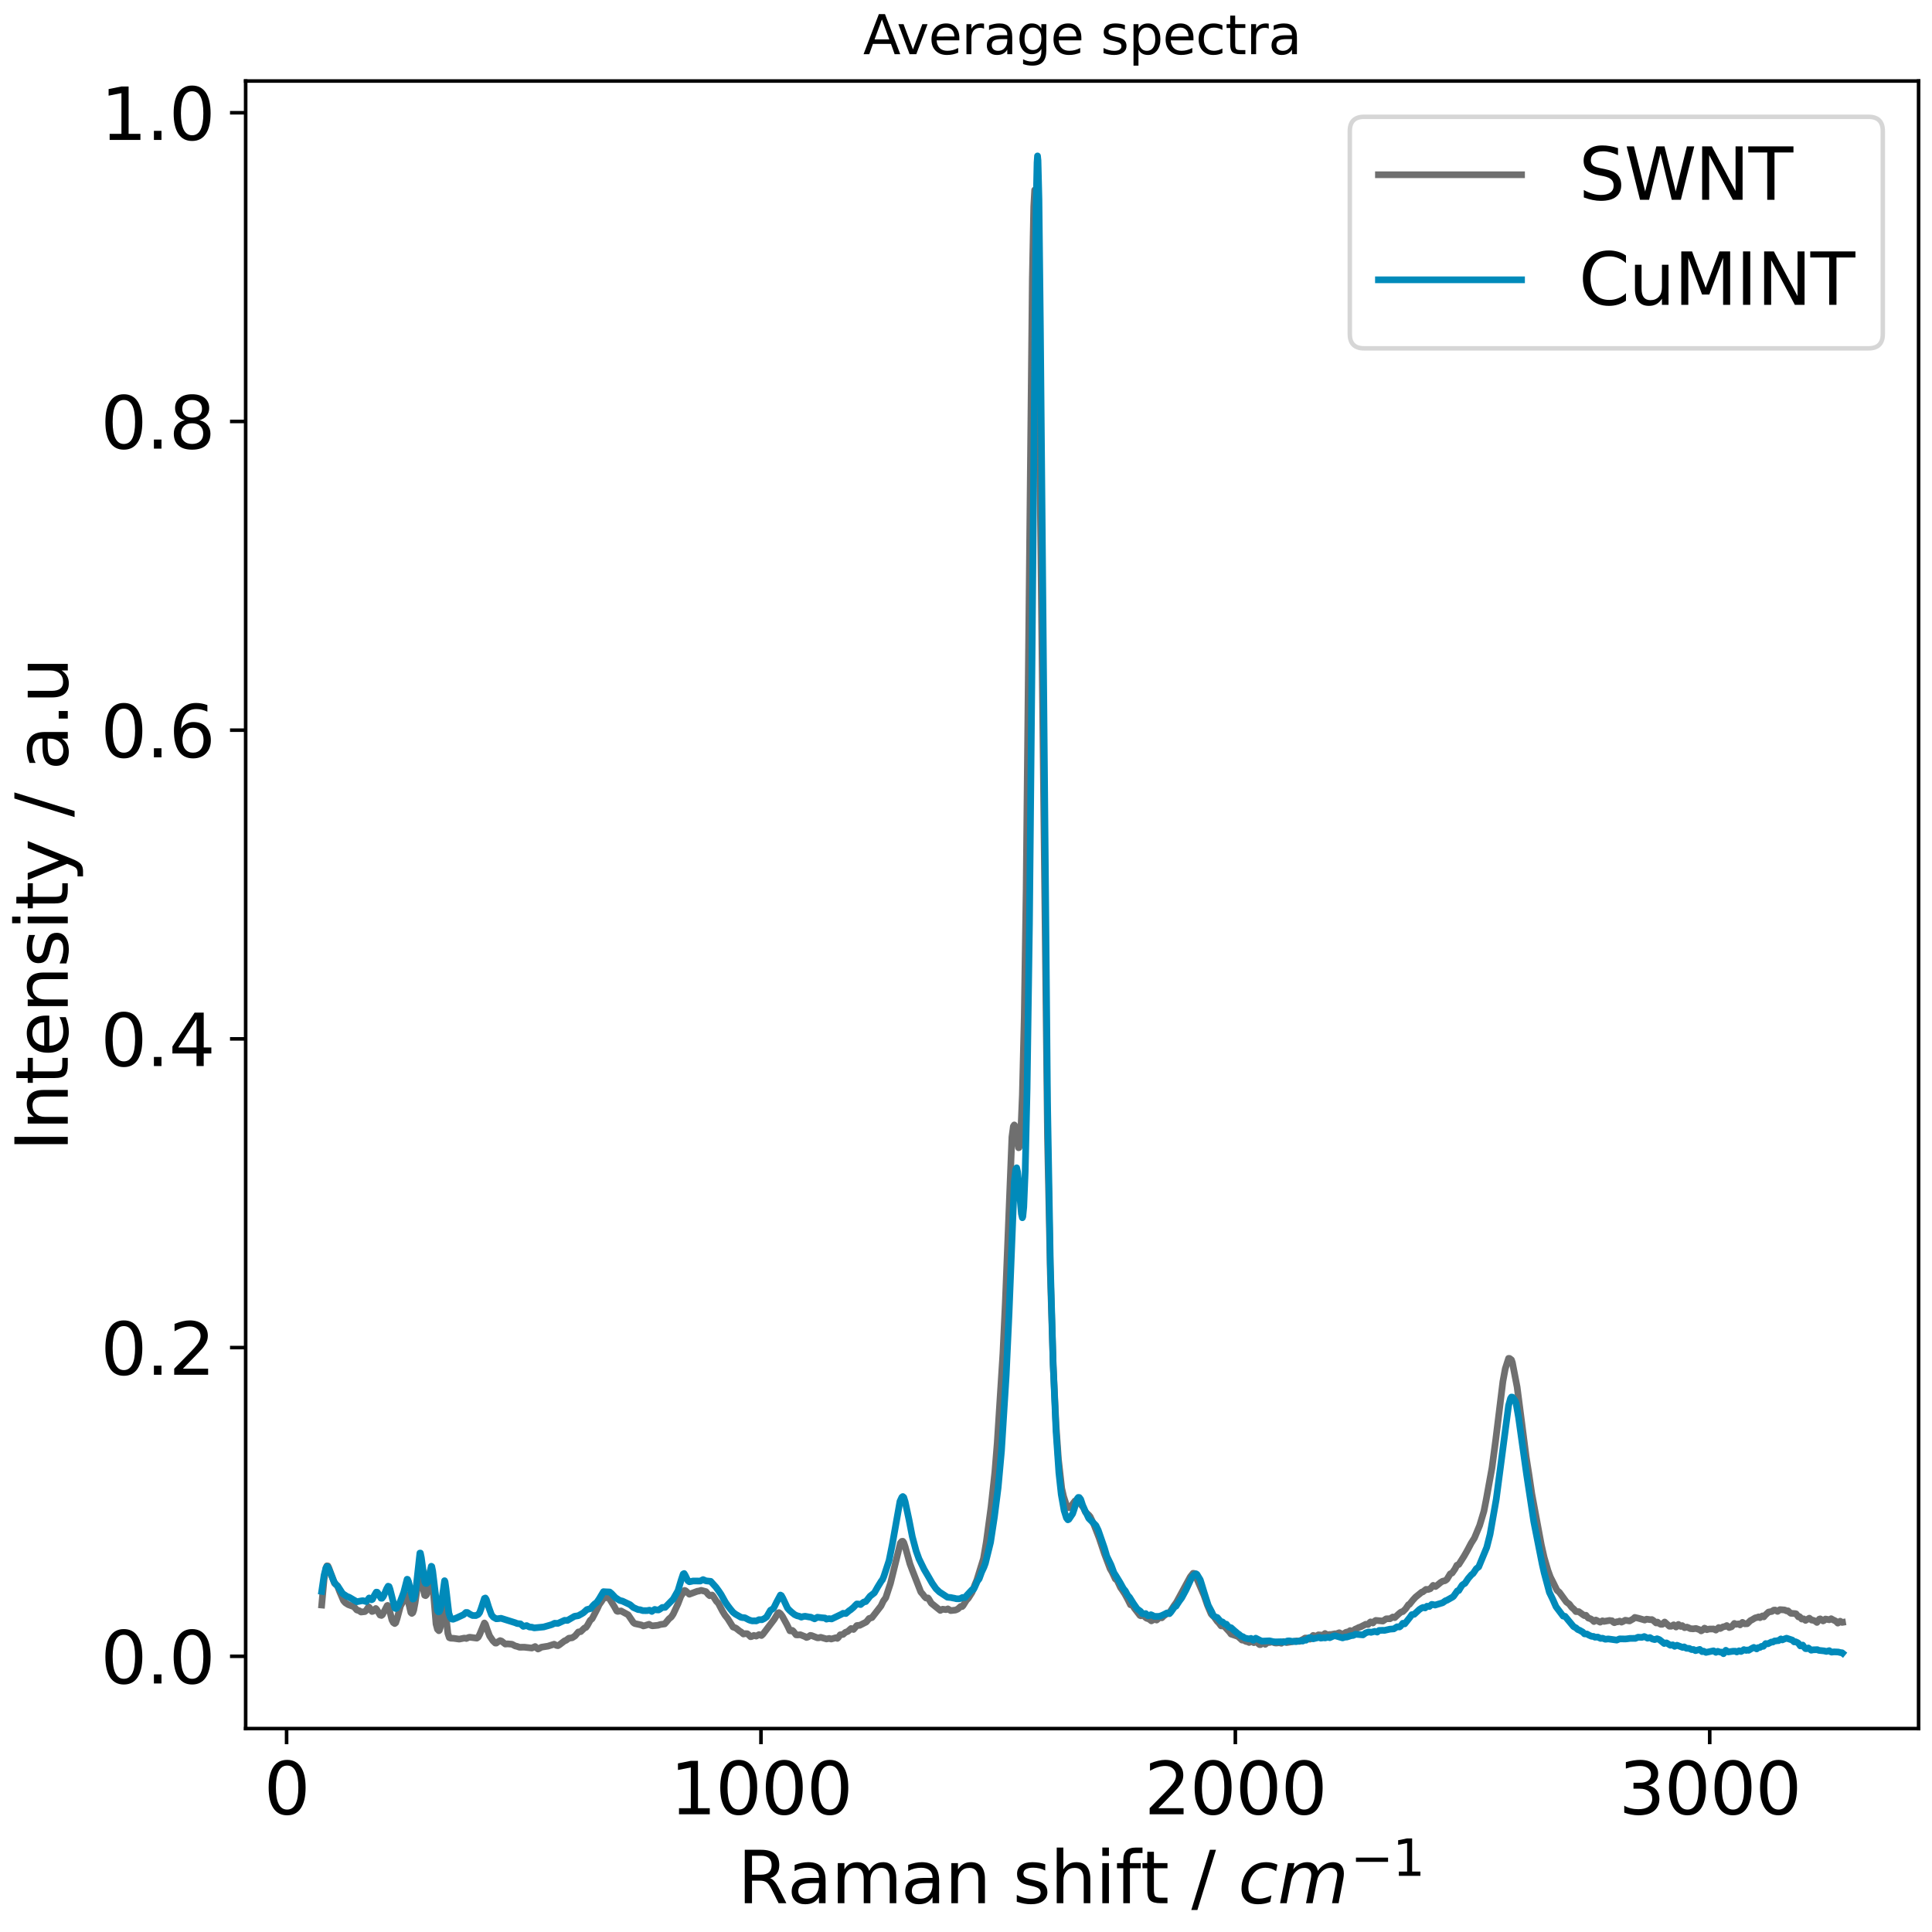 <?xml version="1.0" encoding="utf-8" standalone="no"?>
<!DOCTYPE svg PUBLIC "-//W3C//DTD SVG 1.1//EN"
  "http://www.w3.org/Graphics/SVG/1.1/DTD/svg11.dtd">
<svg xmlns:xlink="http://www.w3.org/1999/xlink" width="432pt" height="432pt" viewBox="0 0 432 432" xmlns="http://www.w3.org/2000/svg" version="1.1">
 <defs>
  <style type="text/css">*{stroke-linejoin: round; stroke-linecap: butt}</style>
 </defs>
 <g id="figure_1">
  <g id="patch_1">
   <path d="M 0 432 
L 432 432 
L 432 0 
L 0 0 
z
" style="fill: #ffffff"/>
  </g>
  <g id="axes_1">
   <g id="patch_2">
    <path d="M 54.93 386.515 
L 429 386.515 
L 429 18.118 
L 54.93 18.118 
z
" style="fill: #ffffff"/>
   </g>
   <g id="matplotlib.axis_1">
    <g id="xtick_1">
     <g id="line2d_1">
      <defs>
       <path id="m7ad6c5c715" d="M 0 0 
L 0 3.5 
" style="stroke: #000000; stroke-width: 0.8"/>
      </defs>
      <g>
       <use xlink:href="#m7ad6c5c715" x="64.084" y="386.515" style="stroke: #000000; stroke-width: 0.8"/>
      </g>
     </g>
     <g id="text_1">
      <!-- 0 -->
      <g transform="translate(58.994 405.672)scale(0.16 -0.16)">
       <defs>
        <path id="DejaVuSans-30" d="M 2034 4250 
Q 1547 4250 1301 3770 
Q 1056 3291 1056 2328 
Q 1056 1369 1301 889 
Q 1547 409 2034 409 
Q 2525 409 2770 889 
Q 3016 1369 3016 2328 
Q 3016 3291 2770 3770 
Q 2525 4250 2034 4250 
z
M 2034 4750 
Q 2819 4750 3233 4129 
Q 3647 3509 3647 2328 
Q 3647 1150 3233 529 
Q 2819 -91 2034 -91 
Q 1250 -91 836 529 
Q 422 1150 422 2328 
Q 422 3509 836 4129 
Q 1250 4750 2034 4750 
z
" transform="scale(0.016)"/>
       </defs>
       <use xlink:href="#DejaVuSans-30"/>
      </g>
     </g>
    </g>
    <g id="xtick_2">
     <g id="line2d_2">
      <g>
       <use xlink:href="#m7ad6c5c715" x="170.155" y="386.515" style="stroke: #000000; stroke-width: 0.8"/>
      </g>
     </g>
     <g id="text_2">
      <!-- 1000 -->
      <g transform="translate(149.795 405.672)scale(0.16 -0.16)">
       <defs>
        <path id="DejaVuSans-31" d="M 794 531 
L 1825 531 
L 1825 4091 
L 703 3866 
L 703 4441 
L 1819 4666 
L 2450 4666 
L 2450 531 
L 3481 531 
L 3481 0 
L 794 0 
L 794 531 
z
" transform="scale(0.016)"/>
       </defs>
       <use xlink:href="#DejaVuSans-31"/>
       <use xlink:href="#DejaVuSans-30" x="63.623"/>
       <use xlink:href="#DejaVuSans-30" x="127.246"/>
       <use xlink:href="#DejaVuSans-30" x="190.869"/>
      </g>
     </g>
    </g>
    <g id="xtick_3">
     <g id="line2d_3">
      <g>
       <use xlink:href="#m7ad6c5c715" x="276.226" y="386.515" style="stroke: #000000; stroke-width: 0.8"/>
      </g>
     </g>
     <g id="text_3">
      <!-- 2000 -->
      <g transform="translate(255.866 405.672)scale(0.16 -0.16)">
       <defs>
        <path id="DejaVuSans-32" d="M 1228 531 
L 3431 531 
L 3431 0 
L 469 0 
L 469 531 
Q 828 903 1448 1529 
Q 2069 2156 2228 2338 
Q 2531 2678 2651 2914 
Q 2772 3150 2772 3378 
Q 2772 3750 2511 3984 
Q 2250 4219 1831 4219 
Q 1534 4219 1204 4116 
Q 875 4013 500 3803 
L 500 4441 
Q 881 4594 1212 4672 
Q 1544 4750 1819 4750 
Q 2544 4750 2975 4387 
Q 3406 4025 3406 3419 
Q 3406 3131 3298 2873 
Q 3191 2616 2906 2266 
Q 2828 2175 2409 1742 
Q 1991 1309 1228 531 
z
" transform="scale(0.016)"/>
       </defs>
       <use xlink:href="#DejaVuSans-32"/>
       <use xlink:href="#DejaVuSans-30" x="63.623"/>
       <use xlink:href="#DejaVuSans-30" x="127.246"/>
       <use xlink:href="#DejaVuSans-30" x="190.869"/>
      </g>
     </g>
    </g>
    <g id="xtick_4">
     <g id="line2d_4">
      <g>
       <use xlink:href="#m7ad6c5c715" x="382.297" y="386.515" style="stroke: #000000; stroke-width: 0.8"/>
      </g>
     </g>
     <g id="text_4">
      <!-- 3000 -->
      <g transform="translate(361.937 405.672)scale(0.16 -0.16)">
       <defs>
        <path id="DejaVuSans-33" d="M 2597 2516 
Q 3050 2419 3304 2112 
Q 3559 1806 3559 1356 
Q 3559 666 3084 287 
Q 2609 -91 1734 -91 
Q 1441 -91 1130 -33 
Q 819 25 488 141 
L 488 750 
Q 750 597 1062 519 
Q 1375 441 1716 441 
Q 2309 441 2620 675 
Q 2931 909 2931 1356 
Q 2931 1769 2642 2001 
Q 2353 2234 1838 2234 
L 1294 2234 
L 1294 2753 
L 1863 2753 
Q 2328 2753 2575 2939 
Q 2822 3125 2822 3475 
Q 2822 3834 2567 4026 
Q 2313 4219 1838 4219 
Q 1578 4219 1281 4162 
Q 984 4106 628 3988 
L 628 4550 
Q 988 4650 1302 4700 
Q 1616 4750 1894 4750 
Q 2613 4750 3031 4423 
Q 3450 4097 3450 3541 
Q 3450 3153 3228 2886 
Q 3006 2619 2597 2516 
z
" transform="scale(0.016)"/>
       </defs>
       <use xlink:href="#DejaVuSans-33"/>
       <use xlink:href="#DejaVuSans-30" x="63.623"/>
       <use xlink:href="#DejaVuSans-30" x="127.246"/>
       <use xlink:href="#DejaVuSans-30" x="190.869"/>
      </g>
     </g>
    </g>
    <g id="text_5">
     <!-- Raman shift / $cm^{-1}$ -->
     <g transform="translate(164.925 425.672)scale(0.16 -0.16)">
      <defs>
       <path id="DejaVuSans-52" d="M 2841 2188 
Q 3044 2119 3236 1894 
Q 3428 1669 3622 1275 
L 4263 0 
L 3584 0 
L 2988 1197 
Q 2756 1666 2539 1819 
Q 2322 1972 1947 1972 
L 1259 1972 
L 1259 0 
L 628 0 
L 628 4666 
L 2053 4666 
Q 2853 4666 3247 4331 
Q 3641 3997 3641 3322 
Q 3641 2881 3436 2590 
Q 3231 2300 2841 2188 
z
M 1259 4147 
L 1259 2491 
L 2053 2491 
Q 2509 2491 2742 2702 
Q 2975 2913 2975 3322 
Q 2975 3731 2742 3939 
Q 2509 4147 2053 4147 
L 1259 4147 
z
" transform="scale(0.016)"/>
       <path id="DejaVuSans-61" d="M 2194 1759 
Q 1497 1759 1228 1600 
Q 959 1441 959 1056 
Q 959 750 1161 570 
Q 1363 391 1709 391 
Q 2188 391 2477 730 
Q 2766 1069 2766 1631 
L 2766 1759 
L 2194 1759 
z
M 3341 1997 
L 3341 0 
L 2766 0 
L 2766 531 
Q 2569 213 2275 61 
Q 1981 -91 1556 -91 
Q 1019 -91 701 211 
Q 384 513 384 1019 
Q 384 1609 779 1909 
Q 1175 2209 1959 2209 
L 2766 2209 
L 2766 2266 
Q 2766 2663 2505 2880 
Q 2244 3097 1772 3097 
Q 1472 3097 1187 3025 
Q 903 2953 641 2809 
L 641 3341 
Q 956 3463 1253 3523 
Q 1550 3584 1831 3584 
Q 2591 3584 2966 3190 
Q 3341 2797 3341 1997 
z
" transform="scale(0.016)"/>
       <path id="DejaVuSans-6d" d="M 3328 2828 
Q 3544 3216 3844 3400 
Q 4144 3584 4550 3584 
Q 5097 3584 5394 3201 
Q 5691 2819 5691 2113 
L 5691 0 
L 5113 0 
L 5113 2094 
Q 5113 2597 4934 2840 
Q 4756 3084 4391 3084 
Q 3944 3084 3684 2787 
Q 3425 2491 3425 1978 
L 3425 0 
L 2847 0 
L 2847 2094 
Q 2847 2600 2669 2842 
Q 2491 3084 2119 3084 
Q 1678 3084 1418 2786 
Q 1159 2488 1159 1978 
L 1159 0 
L 581 0 
L 581 3500 
L 1159 3500 
L 1159 2956 
Q 1356 3278 1631 3431 
Q 1906 3584 2284 3584 
Q 2666 3584 2933 3390 
Q 3200 3197 3328 2828 
z
" transform="scale(0.016)"/>
       <path id="DejaVuSans-6e" d="M 3513 2113 
L 3513 0 
L 2938 0 
L 2938 2094 
Q 2938 2591 2744 2837 
Q 2550 3084 2163 3084 
Q 1697 3084 1428 2787 
Q 1159 2491 1159 1978 
L 1159 0 
L 581 0 
L 581 3500 
L 1159 3500 
L 1159 2956 
Q 1366 3272 1645 3428 
Q 1925 3584 2291 3584 
Q 2894 3584 3203 3211 
Q 3513 2838 3513 2113 
z
" transform="scale(0.016)"/>
       <path id="DejaVuSans-20" transform="scale(0.016)"/>
       <path id="DejaVuSans-73" d="M 2834 3397 
L 2834 2853 
Q 2591 2978 2328 3040 
Q 2066 3103 1784 3103 
Q 1356 3103 1142 2972 
Q 928 2841 928 2578 
Q 928 2378 1081 2264 
Q 1234 2150 1697 2047 
L 1894 2003 
Q 2506 1872 2764 1633 
Q 3022 1394 3022 966 
Q 3022 478 2636 193 
Q 2250 -91 1575 -91 
Q 1294 -91 989 -36 
Q 684 19 347 128 
L 347 722 
Q 666 556 975 473 
Q 1284 391 1588 391 
Q 1994 391 2212 530 
Q 2431 669 2431 922 
Q 2431 1156 2273 1281 
Q 2116 1406 1581 1522 
L 1381 1569 
Q 847 1681 609 1914 
Q 372 2147 372 2553 
Q 372 3047 722 3315 
Q 1072 3584 1716 3584 
Q 2034 3584 2315 3537 
Q 2597 3491 2834 3397 
z
" transform="scale(0.016)"/>
       <path id="DejaVuSans-68" d="M 3513 2113 
L 3513 0 
L 2938 0 
L 2938 2094 
Q 2938 2591 2744 2837 
Q 2550 3084 2163 3084 
Q 1697 3084 1428 2787 
Q 1159 2491 1159 1978 
L 1159 0 
L 581 0 
L 581 4863 
L 1159 4863 
L 1159 2956 
Q 1366 3272 1645 3428 
Q 1925 3584 2291 3584 
Q 2894 3584 3203 3211 
Q 3513 2838 3513 2113 
z
" transform="scale(0.016)"/>
       <path id="DejaVuSans-69" d="M 603 3500 
L 1178 3500 
L 1178 0 
L 603 0 
L 603 3500 
z
M 603 4863 
L 1178 4863 
L 1178 4134 
L 603 4134 
L 603 4863 
z
" transform="scale(0.016)"/>
       <path id="DejaVuSans-66" d="M 2375 4863 
L 2375 4384 
L 1825 4384 
Q 1516 4384 1395 4259 
Q 1275 4134 1275 3809 
L 1275 3500 
L 2222 3500 
L 2222 3053 
L 1275 3053 
L 1275 0 
L 697 0 
L 697 3053 
L 147 3053 
L 147 3500 
L 697 3500 
L 697 3744 
Q 697 4328 969 4595 
Q 1241 4863 1831 4863 
L 2375 4863 
z
" transform="scale(0.016)"/>
       <path id="DejaVuSans-74" d="M 1172 4494 
L 1172 3500 
L 2356 3500 
L 2356 3053 
L 1172 3053 
L 1172 1153 
Q 1172 725 1289 603 
Q 1406 481 1766 481 
L 2356 481 
L 2356 0 
L 1766 0 
Q 1100 0 847 248 
Q 594 497 594 1153 
L 594 3053 
L 172 3053 
L 172 3500 
L 594 3500 
L 594 4494 
L 1172 4494 
z
" transform="scale(0.016)"/>
       <path id="DejaVuSans-2f" d="M 1625 4666 
L 2156 4666 
L 531 -594 
L 0 -594 
L 1625 4666 
z
" transform="scale(0.016)"/>
       <path id="DejaVuSans-Oblique-63" d="M 3431 3366 
L 3316 2797 
Q 3109 2947 2876 3022 
Q 2644 3097 2394 3097 
Q 2119 3097 1870 3000 
Q 1622 2903 1453 2725 
Q 1184 2453 1037 2087 
Q 891 1722 891 1331 
Q 891 859 1127 628 
Q 1363 397 1844 397 
Q 2081 397 2348 469 
Q 2616 541 2906 684 
L 2797 116 
Q 2547 13 2283 -39 
Q 2019 -91 1741 -91 
Q 1044 -91 669 257 
Q 294 606 294 1253 
Q 294 1797 489 2255 
Q 684 2713 1069 3078 
Q 1331 3328 1684 3456 
Q 2038 3584 2456 3584 
Q 2700 3584 2940 3529 
Q 3181 3475 3431 3366 
z
" transform="scale(0.016)"/>
       <path id="DejaVuSans-Oblique-6d" d="M 5747 2113 
L 5338 0 
L 4763 0 
L 5166 2094 
Q 5191 2228 5203 2325 
Q 5216 2422 5216 2491 
Q 5216 2772 5059 2928 
Q 4903 3084 4622 3084 
Q 4203 3084 3875 2770 
Q 3547 2456 3450 1953 
L 3066 0 
L 2491 0 
L 2900 2094 
Q 2925 2209 2937 2307 
Q 2950 2406 2950 2484 
Q 2950 2769 2794 2926 
Q 2638 3084 2363 3084 
Q 1938 3084 1609 2770 
Q 1281 2456 1184 1953 
L 800 0 
L 225 0 
L 909 3500 
L 1484 3500 
L 1375 2956 
Q 1609 3263 1923 3423 
Q 2238 3584 2597 3584 
Q 2978 3584 3223 3384 
Q 3469 3184 3519 2828 
Q 3781 3197 4126 3390 
Q 4472 3584 4856 3584 
Q 5306 3584 5551 3325 
Q 5797 3066 5797 2591 
Q 5797 2488 5784 2364 
Q 5772 2241 5747 2113 
z
" transform="scale(0.016)"/>
       <path id="DejaVuSans-2212" d="M 678 2272 
L 4684 2272 
L 4684 1741 
L 678 1741 
L 678 2272 
z
" transform="scale(0.016)"/>
      </defs>
      <use xlink:href="#DejaVuSans-52" transform="translate(0 0.684)"/>
      <use xlink:href="#DejaVuSans-61" transform="translate(69.482 0.684)"/>
      <use xlink:href="#DejaVuSans-6d" transform="translate(130.762 0.684)"/>
      <use xlink:href="#DejaVuSans-61" transform="translate(228.174 0.684)"/>
      <use xlink:href="#DejaVuSans-6e" transform="translate(289.453 0.684)"/>
      <use xlink:href="#DejaVuSans-20" transform="translate(352.832 0.684)"/>
      <use xlink:href="#DejaVuSans-73" transform="translate(384.619 0.684)"/>
      <use xlink:href="#DejaVuSans-68" transform="translate(436.719 0.684)"/>
      <use xlink:href="#DejaVuSans-69" transform="translate(500.098 0.684)"/>
      <use xlink:href="#DejaVuSans-66" transform="translate(527.881 0.684)"/>
      <use xlink:href="#DejaVuSans-74" transform="translate(563.086 0.684)"/>
      <use xlink:href="#DejaVuSans-20" transform="translate(602.295 0.684)"/>
      <use xlink:href="#DejaVuSans-2f" transform="translate(634.082 0.684)"/>
      <use xlink:href="#DejaVuSans-20" transform="translate(667.773 0.684)"/>
      <use xlink:href="#DejaVuSans-Oblique-63" transform="translate(699.561 0.684)"/>
      <use xlink:href="#DejaVuSans-Oblique-6d" transform="translate(754.541 0.684)"/>
      <use xlink:href="#DejaVuSans-2212" transform="translate(856.603 38.966)scale(0.7)"/>
      <use xlink:href="#DejaVuSans-31" transform="translate(915.255 38.966)scale(0.7)"/>
     </g>
    </g>
   </g>
   <g id="matplotlib.axis_2">
    <g id="ytick_1">
     <g id="line2d_5">
      <defs>
       <path id="mea4fc6c430" d="M 0 0 
L -3.5 0 
" style="stroke: #000000; stroke-width: 0.8"/>
      </defs>
      <g>
       <use xlink:href="#mea4fc6c430" x="54.93" y="370.349" style="stroke: #000000; stroke-width: 0.8"/>
      </g>
     </g>
     <g id="text_6">
      <!-- 0.0 -->
      <g transform="translate(22.485 376.428)scale(0.16 -0.16)">
       <defs>
        <path id="DejaVuSans-2e" d="M 684 794 
L 1344 794 
L 1344 0 
L 684 0 
L 684 794 
z
" transform="scale(0.016)"/>
       </defs>
       <use xlink:href="#DejaVuSans-30"/>
       <use xlink:href="#DejaVuSans-2e" x="63.623"/>
       <use xlink:href="#DejaVuSans-30" x="95.41"/>
      </g>
     </g>
    </g>
    <g id="ytick_2">
     <g id="line2d_6">
      <g>
       <use xlink:href="#mea4fc6c430" x="54.93" y="301.321" style="stroke: #000000; stroke-width: 0.8"/>
      </g>
     </g>
     <g id="text_7">
      <!-- 0.2 -->
      <g transform="translate(22.485 307.4)scale(0.16 -0.16)">
       <use xlink:href="#DejaVuSans-30"/>
       <use xlink:href="#DejaVuSans-2e" x="63.623"/>
       <use xlink:href="#DejaVuSans-32" x="95.41"/>
      </g>
     </g>
    </g>
    <g id="ytick_3">
     <g id="line2d_7">
      <g>
       <use xlink:href="#mea4fc6c430" x="54.93" y="232.294" style="stroke: #000000; stroke-width: 0.8"/>
      </g>
     </g>
     <g id="text_8">
      <!-- 0.4 -->
      <g transform="translate(22.485 238.372)scale(0.16 -0.16)">
       <defs>
        <path id="DejaVuSans-34" d="M 2419 4116 
L 825 1625 
L 2419 1625 
L 2419 4116 
z
M 2253 4666 
L 3047 4666 
L 3047 1625 
L 3713 1625 
L 3713 1100 
L 3047 1100 
L 3047 0 
L 2419 0 
L 2419 1100 
L 313 1100 
L 313 1709 
L 2253 4666 
z
" transform="scale(0.016)"/>
       </defs>
       <use xlink:href="#DejaVuSans-30"/>
       <use xlink:href="#DejaVuSans-2e" x="63.623"/>
       <use xlink:href="#DejaVuSans-34" x="95.41"/>
      </g>
     </g>
    </g>
    <g id="ytick_4">
     <g id="line2d_8">
      <g>
       <use xlink:href="#mea4fc6c430" x="54.93" y="163.266" style="stroke: #000000; stroke-width: 0.8"/>
      </g>
     </g>
     <g id="text_9">
      <!-- 0.6 -->
      <g transform="translate(22.485 169.344)scale(0.16 -0.16)">
       <defs>
        <path id="DejaVuSans-36" d="M 2113 2584 
Q 1688 2584 1439 2293 
Q 1191 2003 1191 1497 
Q 1191 994 1439 701 
Q 1688 409 2113 409 
Q 2538 409 2786 701 
Q 3034 994 3034 1497 
Q 3034 2003 2786 2293 
Q 2538 2584 2113 2584 
z
M 3366 4563 
L 3366 3988 
Q 3128 4100 2886 4159 
Q 2644 4219 2406 4219 
Q 1781 4219 1451 3797 
Q 1122 3375 1075 2522 
Q 1259 2794 1537 2939 
Q 1816 3084 2150 3084 
Q 2853 3084 3261 2657 
Q 3669 2231 3669 1497 
Q 3669 778 3244 343 
Q 2819 -91 2113 -91 
Q 1303 -91 875 529 
Q 447 1150 447 2328 
Q 447 3434 972 4092 
Q 1497 4750 2381 4750 
Q 2619 4750 2861 4703 
Q 3103 4656 3366 4563 
z
" transform="scale(0.016)"/>
       </defs>
       <use xlink:href="#DejaVuSans-30"/>
       <use xlink:href="#DejaVuSans-2e" x="63.623"/>
       <use xlink:href="#DejaVuSans-36" x="95.41"/>
      </g>
     </g>
    </g>
    <g id="ytick_5">
     <g id="line2d_9">
      <g>
       <use xlink:href="#mea4fc6c430" x="54.93" y="94.238" style="stroke: #000000; stroke-width: 0.8"/>
      </g>
     </g>
     <g id="text_10">
      <!-- 0.8 -->
      <g transform="translate(22.485 100.316)scale(0.16 -0.16)">
       <defs>
        <path id="DejaVuSans-38" d="M 2034 2216 
Q 1584 2216 1326 1975 
Q 1069 1734 1069 1313 
Q 1069 891 1326 650 
Q 1584 409 2034 409 
Q 2484 409 2743 651 
Q 3003 894 3003 1313 
Q 3003 1734 2745 1975 
Q 2488 2216 2034 2216 
z
M 1403 2484 
Q 997 2584 770 2862 
Q 544 3141 544 3541 
Q 544 4100 942 4425 
Q 1341 4750 2034 4750 
Q 2731 4750 3128 4425 
Q 3525 4100 3525 3541 
Q 3525 3141 3298 2862 
Q 3072 2584 2669 2484 
Q 3125 2378 3379 2068 
Q 3634 1759 3634 1313 
Q 3634 634 3220 271 
Q 2806 -91 2034 -91 
Q 1263 -91 848 271 
Q 434 634 434 1313 
Q 434 1759 690 2068 
Q 947 2378 1403 2484 
z
M 1172 3481 
Q 1172 3119 1398 2916 
Q 1625 2713 2034 2713 
Q 2441 2713 2670 2916 
Q 2900 3119 2900 3481 
Q 2900 3844 2670 4047 
Q 2441 4250 2034 4250 
Q 1625 4250 1398 4047 
Q 1172 3844 1172 3481 
z
" transform="scale(0.016)"/>
       </defs>
       <use xlink:href="#DejaVuSans-30"/>
       <use xlink:href="#DejaVuSans-2e" x="63.623"/>
       <use xlink:href="#DejaVuSans-38" x="95.41"/>
      </g>
     </g>
    </g>
    <g id="ytick_6">
     <g id="line2d_10">
      <g>
       <use xlink:href="#mea4fc6c430" x="54.93" y="25.21" style="stroke: #000000; stroke-width: 0.8"/>
      </g>
     </g>
     <g id="text_11">
      <!-- 1.0 -->
      <g transform="translate(22.485 31.289)scale(0.16 -0.16)">
       <use xlink:href="#DejaVuSans-31"/>
       <use xlink:href="#DejaVuSans-2e" x="63.623"/>
       <use xlink:href="#DejaVuSans-30" x="95.41"/>
      </g>
     </g>
    </g>
    <g id="text_12">
     <!-- Intensity / a.u -->
     <g transform="translate(15.158 257.432)rotate(-90)scale(0.16 -0.16)">
      <defs>
       <path id="DejaVuSans-49" d="M 628 4666 
L 1259 4666 
L 1259 0 
L 628 0 
L 628 4666 
z
" transform="scale(0.016)"/>
       <path id="DejaVuSans-65" d="M 3597 1894 
L 3597 1613 
L 953 1613 
Q 991 1019 1311 708 
Q 1631 397 2203 397 
Q 2534 397 2845 478 
Q 3156 559 3463 722 
L 3463 178 
Q 3153 47 2828 -22 
Q 2503 -91 2169 -91 
Q 1331 -91 842 396 
Q 353 884 353 1716 
Q 353 2575 817 3079 
Q 1281 3584 2069 3584 
Q 2775 3584 3186 3129 
Q 3597 2675 3597 1894 
z
M 3022 2063 
Q 3016 2534 2758 2815 
Q 2500 3097 2075 3097 
Q 1594 3097 1305 2825 
Q 1016 2553 972 2059 
L 3022 2063 
z
" transform="scale(0.016)"/>
       <path id="DejaVuSans-79" d="M 2059 -325 
Q 1816 -950 1584 -1140 
Q 1353 -1331 966 -1331 
L 506 -1331 
L 506 -850 
L 844 -850 
Q 1081 -850 1212 -737 
Q 1344 -625 1503 -206 
L 1606 56 
L 191 3500 
L 800 3500 
L 1894 763 
L 2988 3500 
L 3597 3500 
L 2059 -325 
z
" transform="scale(0.016)"/>
       <path id="DejaVuSans-75" d="M 544 1381 
L 544 3500 
L 1119 3500 
L 1119 1403 
Q 1119 906 1312 657 
Q 1506 409 1894 409 
Q 2359 409 2629 706 
Q 2900 1003 2900 1516 
L 2900 3500 
L 3475 3500 
L 3475 0 
L 2900 0 
L 2900 538 
Q 2691 219 2414 64 
Q 2138 -91 1772 -91 
Q 1169 -91 856 284 
Q 544 659 544 1381 
z
M 1991 3584 
L 1991 3584 
z
" transform="scale(0.016)"/>
      </defs>
      <use xlink:href="#DejaVuSans-49"/>
      <use xlink:href="#DejaVuSans-6e" x="29.492"/>
      <use xlink:href="#DejaVuSans-74" x="92.871"/>
      <use xlink:href="#DejaVuSans-65" x="132.08"/>
      <use xlink:href="#DejaVuSans-6e" x="193.604"/>
      <use xlink:href="#DejaVuSans-73" x="256.982"/>
      <use xlink:href="#DejaVuSans-69" x="309.082"/>
      <use xlink:href="#DejaVuSans-74" x="336.865"/>
      <use xlink:href="#DejaVuSans-79" x="376.074"/>
      <use xlink:href="#DejaVuSans-20" x="435.254"/>
      <use xlink:href="#DejaVuSans-2f" x="467.041"/>
      <use xlink:href="#DejaVuSans-20" x="500.732"/>
      <use xlink:href="#DejaVuSans-61" x="532.52"/>
      <use xlink:href="#DejaVuSans-2e" x="593.799"/>
      <use xlink:href="#DejaVuSans-75" x="625.586"/>
     </g>
    </g>
   </g>
   <g id="line2d_11">
    <path d="M 71.933 358.891 
L 72.464 353.151 
L 72.888 350.615 
L 73.1 350.126 
L 73.312 350.147 
L 73.524 350.576 
L 74.797 354.031 
L 75.434 354.573 
L 75.964 355.938 
L 76.813 357.922 
L 77.237 358.398 
L 77.873 358.804 
L 79.146 359.272 
L 79.783 359.995 
L 80.313 360.162 
L 80.737 360.455 
L 81.586 360.357 
L 81.798 360.189 
L 82.434 359.293 
L 82.647 359.502 
L 83.177 360.333 
L 83.389 360.289 
L 84.025 359.665 
L 84.238 359.887 
L 84.98 361.133 
L 85.298 361.22 
L 85.51 361.058 
L 85.935 360.249 
L 86.571 359.017 
L 86.677 358.972 
L 86.889 359.262 
L 87.208 360.499 
L 87.632 362.211 
L 87.95 362.812 
L 88.268 363.028 
L 88.48 362.857 
L 88.799 361.906 
L 89.541 359.124 
L 90.284 357.794 
L 90.708 356.578 
L 90.814 356.555 
L 90.92 356.685 
L 91.132 357.442 
L 91.875 360.572 
L 92.087 360.764 
L 92.299 360.601 
L 92.511 360.02 
L 92.829 358.344 
L 93.678 352.394 
L 93.89 352.231 
L 94.102 352.835 
L 94.951 356.706 
L 95.163 356.79 
L 95.375 356.579 
L 95.587 355.903 
L 95.905 353.612 
L 96.224 351.181 
L 96.33 350.904 
L 96.436 351.105 
L 96.648 352.89 
L 97.496 363.123 
L 97.815 364.305 
L 98.133 364.632 
L 98.239 364.543 
L 98.451 363.882 
L 98.663 362.412 
L 99.194 357.948 
L 99.3 357.913 
L 99.406 358.288 
L 99.724 361.409 
L 100.148 365.247 
L 100.466 366.186 
L 100.785 366.307 
L 101.421 366.331 
L 102.694 366.51 
L 103.861 366.272 
L 104.285 366.37 
L 104.709 366.164 
L 105.028 366.086 
L 106.619 366.297 
L 106.937 366.063 
L 107.255 365.466 
L 108.316 362.903 
L 108.528 363.159 
L 108.952 364.404 
L 109.482 365.805 
L 110.225 366.893 
L 110.755 367.397 
L 110.967 367.403 
L 111.392 367.086 
L 111.816 366.844 
L 112.134 366.943 
L 112.983 367.617 
L 113.513 367.569 
L 114.044 367.62 
L 114.468 367.651 
L 115.21 368.042 
L 115.635 368.139 
L 116.165 368.332 
L 117.226 368.314 
L 118.923 368.506 
L 119.665 368.17 
L 119.984 368.47 
L 120.302 368.724 
L 120.62 368.577 
L 121.044 368.318 
L 121.999 368.166 
L 122.529 368.084 
L 123.908 367.649 
L 124.438 367.923 
L 124.757 367.979 
L 125.075 367.787 
L 126.242 366.901 
L 126.56 366.787 
L 127.196 366.311 
L 127.939 366.212 
L 128.575 365.805 
L 129.318 364.914 
L 129.848 364.84 
L 130.697 364.019 
L 131.015 363.9 
L 131.333 363.46 
L 131.97 362.309 
L 132.394 361.953 
L 133.561 359.719 
L 133.985 358.798 
L 134.515 358.058 
L 134.939 357.358 
L 135.258 357.305 
L 135.682 357.23 
L 136 357.225 
L 136.318 357.543 
L 137.379 359.267 
L 137.909 360.23 
L 138.122 360.314 
L 138.864 360.21 
L 140.455 361.071 
L 141.622 362.802 
L 141.94 363.033 
L 143.425 363.355 
L 143.849 363.565 
L 144.274 363.466 
L 145.122 363.19 
L 145.547 363.429 
L 145.865 363.538 
L 147.138 363.415 
L 147.668 363.24 
L 148.623 363.111 
L 148.941 362.755 
L 149.577 361.99 
L 150.108 361.547 
L 150.532 360.915 
L 151.593 358.624 
L 152.229 356.957 
L 153.078 355.618 
L 153.29 355.69 
L 154.138 356.473 
L 155.942 355.801 
L 156.26 355.765 
L 156.79 355.604 
L 157.851 355.89 
L 158.381 356.546 
L 158.699 356.807 
L 159.018 356.683 
L 159.23 356.65 
L 159.442 356.875 
L 160.184 358.042 
L 160.609 358.465 
L 161.563 360.28 
L 162.094 361.142 
L 162.73 361.942 
L 163.897 363.802 
L 164.321 363.949 
L 164.639 364.112 
L 165.382 364.716 
L 165.7 364.906 
L 166.23 365.367 
L 166.655 365.281 
L 167.079 365.299 
L 167.397 365.545 
L 167.821 365.972 
L 168.034 365.945 
L 168.564 365.681 
L 169.094 365.838 
L 169.731 365.497 
L 170.261 365.709 
L 170.579 365.427 
L 173.125 362.075 
L 173.974 360.657 
L 174.186 360.585 
L 174.504 360.817 
L 174.928 361.388 
L 175.883 363.127 
L 176.201 363.755 
L 176.625 364.655 
L 176.837 364.679 
L 177.156 364.557 
L 177.368 364.729 
L 178.004 365.554 
L 178.322 365.578 
L 178.959 365.531 
L 180.02 365.954 
L 180.338 366.146 
L 180.656 366.047 
L 181.186 365.672 
L 181.505 365.73 
L 182.777 366.223 
L 183.096 366.21 
L 183.52 366.104 
L 184.793 366.472 
L 185.429 366.352 
L 185.854 366.489 
L 186.914 366.197 
L 187.232 366.348 
L 187.445 366.159 
L 187.869 365.543 
L 188.505 365.459 
L 189.036 364.993 
L 189.566 364.797 
L 190.308 364.137 
L 190.839 364.354 
L 191.157 364 
L 191.581 363.477 
L 191.9 363.432 
L 192.218 363.436 
L 193.703 362.68 
L 194.339 361.893 
L 194.976 361.694 
L 196.991 359.087 
L 197.521 357.985 
L 198.052 357.266 
L 199.112 354.03 
L 201.34 345.004 
L 201.658 344.648 
L 201.87 344.632 
L 202.082 344.909 
L 202.401 345.867 
L 203.461 349.683 
L 203.992 351.099 
L 205.901 355.984 
L 206.325 356.462 
L 206.749 357.023 
L 207.068 357.327 
L 207.492 357.301 
L 207.704 357.573 
L 208.234 358.473 
L 210.25 360.094 
L 210.78 359.82 
L 211.523 359.918 
L 211.947 359.749 
L 212.265 359.951 
L 212.583 360.132 
L 213.644 360.017 
L 214.174 359.786 
L 214.811 359.201 
L 215.129 359.236 
L 215.341 359.018 
L 216.084 357.83 
L 216.508 357.382 
L 217.357 356.036 
L 217.993 354.326 
L 218.417 353.326 
L 219.902 348.521 
L 220.539 344.807 
L 221.599 336.955 
L 222.448 329.191 
L 222.978 322.664 
L 224.251 302.68 
L 224.782 291.434 
L 226.267 254.228 
L 226.585 251.863 
L 226.797 251.539 
L 226.903 251.677 
L 227.115 252.617 
L 227.752 256.64 
L 227.858 256.604 
L 228.07 255.416 
L 228.282 252.525 
L 228.6 244.812 
L 229.024 227.33 
L 229.449 198.81 
L 230.085 135.479 
L 230.828 62.428 
L 231.146 46.172 
L 231.358 42.486 
L 231.464 42.798 
L 231.676 47.545 
L 231.994 62.867 
L 232.419 95.265 
L 234.222 254.247 
L 234.858 284.811 
L 235.495 305.251 
L 236.131 318.632 
L 236.661 326.22 
L 237.404 332.796 
L 237.828 334.642 
L 238.465 336.605 
L 238.889 337.121 
L 239.101 337.128 
L 239.525 336.784 
L 239.95 336.173 
L 240.374 335.611 
L 240.586 335.661 
L 241.01 335.832 
L 241.329 335.954 
L 242.283 337.136 
L 242.707 338.117 
L 243.45 338.768 
L 243.768 339.156 
L 244.617 340.931 
L 245.465 343.092 
L 245.784 343.918 
L 246.95 347.41 
L 248.223 350.766 
L 248.647 351.487 
L 248.966 352.151 
L 249.39 353.056 
L 249.814 353.398 
L 250.557 354.989 
L 250.875 355.43 
L 251.511 356.397 
L 252.148 357.56 
L 252.784 358.836 
L 253.209 358.895 
L 253.633 359.572 
L 254.906 361.222 
L 255.118 361.3 
L 255.648 361.061 
L 256.072 361.604 
L 256.391 361.849 
L 256.921 362.016 
L 257.451 362.429 
L 258.194 362.026 
L 258.618 362.25 
L 258.83 362.071 
L 259.255 361.588 
L 259.573 361.727 
L 259.785 361.746 
L 260.209 361.334 
L 260.846 360.876 
L 261.482 360.624 
L 262.543 358.996 
L 263.073 358.26 
L 266.149 352.588 
L 266.786 351.789 
L 266.998 351.817 
L 267.316 352.304 
L 269.225 356.731 
L 269.968 358.875 
L 270.816 360.883 
L 271.134 361.238 
L 271.453 361.52 
L 272.195 362.549 
L 272.513 362.857 
L 273.044 363.553 
L 273.68 363.56 
L 274.953 364.943 
L 275.271 365.387 
L 276.544 365.819 
L 276.862 365.948 
L 277.711 366.726 
L 278.029 366.729 
L 278.666 367.06 
L 278.984 367.08 
L 279.302 367.265 
L 279.62 367.046 
L 279.832 367.003 
L 280.363 367.304 
L 280.787 366.996 
L 281.105 367.289 
L 281.636 367.738 
L 281.848 367.745 
L 282.378 367.207 
L 282.908 367.676 
L 283.439 367.232 
L 283.863 367.271 
L 284.393 367.122 
L 285.03 367.353 
L 285.348 367.387 
L 286.09 367.311 
L 286.515 367.439 
L 286.833 367.189 
L 287.045 367.059 
L 287.363 367.188 
L 287.682 367.284 
L 289.591 366.994 
L 289.909 366.911 
L 290.545 367.024 
L 290.97 366.765 
L 291.394 366.551 
L 291.818 366.269 
L 292.137 366.263 
L 292.879 366.527 
L 293.622 365.681 
L 293.94 365.781 
L 294.258 365.881 
L 294.788 365.553 
L 295.213 365.588 
L 295.425 365.602 
L 295.743 365.73 
L 295.955 365.516 
L 296.273 365.254 
L 296.804 365.568 
L 297.228 365.476 
L 297.652 365.474 
L 298.501 365.317 
L 298.819 365.326 
L 299.455 365.083 
L 300.198 365.478 
L 300.94 364.993 
L 301.577 364.838 
L 301.895 364.606 
L 302.107 364.73 
L 302.425 364.915 
L 302.744 364.499 
L 303.062 364.267 
L 303.38 364.147 
L 303.804 363.919 
L 304.229 363.782 
L 305.395 363.184 
L 305.714 363.231 
L 305.926 363.237 
L 306.244 362.838 
L 306.456 362.66 
L 306.668 362.767 
L 306.986 362.902 
L 307.305 362.54 
L 307.623 362.324 
L 309.214 362.47 
L 309.956 361.971 
L 310.381 361.956 
L 310.805 361.963 
L 311.441 361.564 
L 311.866 361.706 
L 312.714 360.915 
L 313.032 360.644 
L 313.351 360.421 
L 313.669 360.365 
L 314.305 359.739 
L 314.942 358.806 
L 315.154 358.744 
L 315.896 357.811 
L 316.533 357.117 
L 317.912 355.997 
L 318.124 355.959 
L 318.866 355.385 
L 319.291 355.423 
L 319.821 355.243 
L 320.457 354.492 
L 320.988 354.749 
L 321.412 354.43 
L 322.155 353.817 
L 322.579 353.561 
L 323.109 353.453 
L 323.533 353.145 
L 323.852 352.618 
L 324.276 351.916 
L 324.7 351.731 
L 325.337 350.818 
L 325.761 349.99 
L 326.185 349.822 
L 327.352 347.986 
L 327.882 347.065 
L 328.307 346.289 
L 328.943 345.082 
L 329.686 343.901 
L 330.852 341.095 
L 331.807 337.913 
L 332.337 335.224 
L 333.61 328.22 
L 334.459 321.846 
L 336.05 308.909 
L 336.58 306.052 
L 337.323 303.737 
L 337.535 303.744 
L 337.959 304.059 
L 338.171 304.669 
L 339.232 310.136 
L 340.717 321.587 
L 341.247 325.707 
L 341.884 329.727 
L 342.52 334.014 
L 344.642 345.426 
L 345.278 348.246 
L 346.127 351.165 
L 346.657 352.609 
L 347.293 353.865 
L 348.142 355.59 
L 348.672 356.037 
L 350.263 358.219 
L 350.9 358.682 
L 351.43 359.389 
L 351.96 359.853 
L 352.385 360.359 
L 353.021 360.365 
L 354.082 361.137 
L 354.294 361.26 
L 354.612 361.171 
L 354.824 361.428 
L 355.143 361.796 
L 355.673 361.971 
L 355.991 362.179 
L 356.415 362.581 
L 356.84 362.242 
L 357.794 362.726 
L 358.325 362.412 
L 358.643 362.551 
L 359.916 362.332 
L 360.234 362.4 
L 360.446 362.401 
L 360.764 362.735 
L 360.977 362.842 
L 361.507 362.628 
L 361.719 362.65 
L 362.143 362.477 
L 362.568 362.716 
L 362.886 362.575 
L 363.416 362.282 
L 364.371 362.45 
L 365.219 361.968 
L 365.538 361.659 
L 366.386 361.856 
L 367.765 362.247 
L 368.189 362.05 
L 369.038 362.169 
L 369.356 362.136 
L 369.674 362.338 
L 370.311 362.899 
L 370.629 362.705 
L 370.947 362.983 
L 371.371 363.211 
L 371.69 363.203 
L 372.22 362.685 
L 373.281 363.631 
L 373.705 363.625 
L 374.235 363.313 
L 374.766 363.805 
L 375.296 363.227 
L 375.826 363.674 
L 376.145 363.487 
L 376.675 363.956 
L 377.205 363.826 
L 377.524 363.945 
L 377.948 364.167 
L 378.584 364.215 
L 379.221 364.126 
L 380.069 364.419 
L 380.387 364.673 
L 380.706 364.483 
L 381.13 364.057 
L 381.342 364.156 
L 381.66 364.408 
L 381.979 364.301 
L 382.297 364.252 
L 382.827 364.25 
L 383.145 364.236 
L 383.676 364.494 
L 384.312 363.922 
L 384.63 364.144 
L 384.842 364.043 
L 385.267 363.768 
L 385.691 363.702 
L 386.115 363.477 
L 386.327 363.654 
L 386.646 363.93 
L 387.176 363.753 
L 387.812 363 
L 388.131 363.189 
L 388.767 363.11 
L 389.085 363.328 
L 389.297 363.115 
L 389.616 362.764 
L 390.146 363.096 
L 390.464 363.072 
L 390.676 363.069 
L 391.419 362.35 
L 391.737 362.205 
L 392.48 361.756 
L 392.904 361.67 
L 393.222 361.534 
L 393.54 361.722 
L 394.071 361.324 
L 394.389 361.537 
L 394.707 361.151 
L 395.45 360.461 
L 396.192 360.325 
L 396.616 360.028 
L 396.935 360.012 
L 397.465 360.316 
L 397.995 359.918 
L 398.844 359.978 
L 399.056 359.995 
L 399.48 360.197 
L 399.798 360.184 
L 400.117 360.492 
L 400.435 360.738 
L 401.39 360.804 
L 401.602 360.853 
L 402.132 361.544 
L 402.344 361.458 
L 402.556 361.654 
L 402.875 362.025 
L 403.299 361.98 
L 403.723 362.325 
L 404.253 362.014 
L 404.572 361.83 
L 405.102 362.263 
L 405.314 362.261 
L 405.738 362.409 
L 405.951 362.529 
L 406.269 362.783 
L 406.481 362.507 
L 406.799 362.044 
L 407.011 361.982 
L 407.329 362.183 
L 407.648 362.444 
L 407.86 362.334 
L 408.178 362.017 
L 409.027 362.188 
L 409.451 361.949 
L 409.875 362.194 
L 410.299 362.395 
L 410.618 362.595 
L 410.936 362.935 
L 411.148 362.801 
L 411.466 362.506 
L 411.891 362.779 
L 411.997 362.761 
L 411.997 362.761 
" clip-path="url(#p86798ce902)" style="fill: none; stroke: #6f6f6f; stroke-width: 1.5; stroke-linecap: square"/>
   </g>
   <g id="line2d_12">
    <path d="M 71.933 355.832 
L 72.464 352.214 
L 72.888 350.592 
L 73.1 350.287 
L 73.312 350.38 
L 73.631 351.07 
L 74.691 353.678 
L 75.116 354.294 
L 75.54 354.686 
L 76.601 356.319 
L 77.555 356.948 
L 78.086 357.156 
L 79.783 358.153 
L 80.843 357.953 
L 81.162 357.913 
L 81.904 358.125 
L 82.54 357.312 
L 82.859 357.584 
L 83.071 357.722 
L 83.283 357.611 
L 83.707 356.731 
L 84.132 356.006 
L 84.344 356.027 
L 84.556 356.299 
L 85.192 357.364 
L 85.404 357.377 
L 85.723 356.964 
L 86.465 355.228 
L 86.783 354.68 
L 86.995 354.752 
L 87.208 355.343 
L 88.268 359.545 
L 88.48 359.678 
L 88.693 359.593 
L 89.011 359.175 
L 89.541 357.995 
L 90.284 356.015 
L 91.026 353.122 
L 91.132 353.147 
L 91.344 353.655 
L 92.299 357.566 
L 92.511 357.495 
L 92.723 356.933 
L 93.042 354.945 
L 93.89 347.272 
L 93.996 347.264 
L 94.208 348.262 
L 94.951 353.688 
L 95.163 354.036 
L 95.375 354.066 
L 95.587 353.88 
L 95.799 353.319 
L 96.436 350.221 
L 96.542 350.279 
L 96.754 351.311 
L 97.815 360.157 
L 98.027 360.426 
L 98.239 360.355 
L 98.451 359.879 
L 98.663 358.787 
L 99.406 353.451 
L 99.512 353.686 
L 99.724 355.201 
L 100.36 360.677 
L 100.679 361.643 
L 100.997 362.015 
L 101.315 362.068 
L 102.058 361.783 
L 103.649 361.043 
L 104.179 360.55 
L 104.497 360.553 
L 105.134 360.966 
L 105.664 361.23 
L 106.406 361.246 
L 106.937 360.99 
L 107.255 360.562 
L 107.573 359.691 
L 108.316 357.409 
L 108.528 357.317 
L 108.74 357.642 
L 109.27 359.358 
L 109.907 361.104 
L 110.331 361.606 
L 110.967 361.967 
L 111.498 361.926 
L 112.028 361.852 
L 115.21 362.848 
L 115.635 363.026 
L 116.377 363.101 
L 117.014 363.661 
L 117.756 363.482 
L 118.392 363.808 
L 118.923 363.842 
L 119.453 363.998 
L 121.15 363.833 
L 121.575 363.79 
L 122.741 363.456 
L 123.378 363.267 
L 124.014 362.964 
L 124.757 362.99 
L 126.242 362.306 
L 126.878 362.334 
L 128.469 361.405 
L 128.893 361.341 
L 129.318 361.271 
L 130.166 360.796 
L 130.485 360.591 
L 131.227 359.907 
L 131.651 359.795 
L 132.076 359.687 
L 132.5 359.123 
L 132.924 358.686 
L 133.455 358.279 
L 133.985 357.505 
L 134.939 355.901 
L 135.47 355.937 
L 136.318 355.971 
L 136.743 356.317 
L 137.591 357.223 
L 138.546 357.851 
L 139.182 358.009 
L 140.879 358.81 
L 141.622 359.443 
L 142.683 359.911 
L 143.107 359.939 
L 143.743 360.138 
L 144.38 360.144 
L 144.698 360.14 
L 145.228 360.035 
L 145.759 360.321 
L 146.077 360.074 
L 146.395 359.867 
L 146.819 359.972 
L 147.244 359.993 
L 147.562 359.817 
L 148.092 359.429 
L 148.729 359.414 
L 150.532 357.566 
L 151.593 355.694 
L 152.335 353.229 
L 152.759 351.962 
L 152.972 351.842 
L 153.184 352.182 
L 153.82 353.464 
L 154.138 353.686 
L 154.457 353.629 
L 154.987 353.51 
L 156.578 353.525 
L 157.214 353.203 
L 157.851 353.482 
L 158.912 353.593 
L 160.078 354.884 
L 160.715 355.751 
L 161.245 356.541 
L 162.2 358.263 
L 162.73 359.028 
L 163.26 359.726 
L 163.897 360.496 
L 164.427 360.913 
L 164.958 361.217 
L 165.7 361.639 
L 166.124 361.704 
L 166.549 361.729 
L 167.397 362.18 
L 167.821 362.339 
L 168.246 362.438 
L 168.67 362.418 
L 169.094 362.446 
L 169.731 362.161 
L 170.367 362.176 
L 170.898 361.921 
L 171.428 361.539 
L 171.852 360.785 
L 172.276 360.058 
L 172.701 359.813 
L 173.019 359.526 
L 173.655 358.235 
L 174.504 356.658 
L 174.716 356.774 
L 175.034 357.335 
L 176.095 359.59 
L 176.519 360.055 
L 177.05 360.531 
L 177.686 361.036 
L 178.216 361.281 
L 178.747 361.406 
L 179.171 361.602 
L 179.595 361.461 
L 180.02 361.4 
L 180.974 361.57 
L 181.292 361.598 
L 182.141 361.979 
L 182.777 361.615 
L 183.732 361.733 
L 184.475 361.792 
L 184.793 362.043 
L 185.111 361.965 
L 185.429 361.935 
L 185.96 362 
L 188.187 360.931 
L 188.505 360.735 
L 189.142 360.791 
L 189.884 360.154 
L 190.202 359.952 
L 190.839 359.409 
L 191.263 358.957 
L 191.581 358.65 
L 191.9 358.661 
L 192.43 358.787 
L 192.748 358.512 
L 193.172 358.203 
L 193.597 358.113 
L 193.915 357.73 
L 194.551 356.908 
L 195.188 356.408 
L 195.506 356.164 
L 196.248 354.86 
L 197.097 353.483 
L 197.309 353.248 
L 197.627 352.491 
L 198.794 348.946 
L 199.537 345.26 
L 201.234 335.705 
L 201.658 334.791 
L 201.87 334.627 
L 202.082 334.808 
L 202.401 335.814 
L 203.249 339.773 
L 203.992 343.584 
L 204.84 346.773 
L 205.477 348.543 
L 206.643 350.926 
L 207.598 352.543 
L 208.447 354.021 
L 209.295 355.237 
L 210.038 355.952 
L 211.841 357.138 
L 212.159 357.174 
L 212.583 357.211 
L 213.008 357.303 
L 213.432 357.377 
L 213.856 357.487 
L 214.493 357.496 
L 214.811 357.405 
L 215.235 357.194 
L 215.765 357.226 
L 216.19 356.714 
L 217.357 355.462 
L 217.675 355.401 
L 217.887 355.026 
L 218.523 353.584 
L 218.948 353.018 
L 219.478 351.563 
L 220.008 350.43 
L 220.327 349.572 
L 221.493 344.851 
L 222.342 339.277 
L 223.19 332.632 
L 223.933 324.443 
L 224.994 307.454 
L 225.63 293.647 
L 226.797 264.28 
L 227.115 261.487 
L 227.327 261.122 
L 227.539 262.052 
L 227.858 265.382 
L 228.388 271.415 
L 228.6 272.291 
L 228.706 272.032 
L 228.918 269.879 
L 229.236 262.066 
L 229.661 243.471 
L 230.191 206.557 
L 230.721 152.425 
L 231.676 46.083 
L 231.888 36.347 
L 231.994 34.864 
L 232.1 35.884 
L 232.313 44.559 
L 232.631 73.024 
L 234.222 246.182 
L 234.858 282.61 
L 235.495 305.185 
L 236.131 320.03 
L 236.768 329.313 
L 237.298 334.184 
L 237.934 337.749 
L 238.465 339.432 
L 238.783 339.834 
L 238.995 339.727 
L 239.844 338.477 
L 240.162 337.539 
L 240.904 335.063 
L 241.116 334.822 
L 241.329 334.842 
L 241.647 335.259 
L 242.071 336.542 
L 242.495 337.558 
L 242.92 338.388 
L 243.45 339.512 
L 245.041 341.085 
L 245.571 342.173 
L 246.95 346.146 
L 247.481 347.972 
L 248.435 349.938 
L 249.072 351.65 
L 249.496 352.314 
L 250.026 353.179 
L 250.451 353.878 
L 251.193 355.221 
L 251.617 355.719 
L 252.148 356.71 
L 252.572 357.165 
L 253.421 358.527 
L 254.269 359.744 
L 255.012 360.288 
L 255.436 360.826 
L 255.754 360.882 
L 256.178 360.795 
L 256.497 361.128 
L 256.709 361.304 
L 256.921 361.252 
L 257.345 361.054 
L 257.663 361.187 
L 258.088 361.427 
L 259.148 361.425 
L 259.679 361.274 
L 260.209 361.033 
L 260.527 360.873 
L 260.952 360.651 
L 261.482 360.824 
L 261.8 360.48 
L 262.649 359.294 
L 262.967 359.142 
L 263.285 358.63 
L 263.71 357.99 
L 264.24 357.276 
L 265.195 355.499 
L 266.467 352.753 
L 266.998 352.147 
L 267.422 351.898 
L 267.634 352.026 
L 268.377 353.249 
L 268.695 354.258 
L 269.225 356.005 
L 269.649 357.345 
L 270.18 358.986 
L 270.922 360.384 
L 271.347 361.29 
L 271.665 361.499 
L 272.195 361.687 
L 272.513 362.066 
L 272.938 362.564 
L 273.362 362.67 
L 273.892 363.181 
L 274.211 363.168 
L 274.529 363.583 
L 274.847 363.867 
L 275.271 363.959 
L 276.014 364.636 
L 276.332 364.89 
L 276.756 365.269 
L 277.074 365.458 
L 277.499 365.843 
L 277.923 365.972 
L 278.347 366.269 
L 278.984 366.406 
L 279.302 366.463 
L 279.726 366.346 
L 280.044 366.668 
L 280.257 366.777 
L 280.469 366.559 
L 280.787 366.302 
L 281.742 366.789 
L 282.166 366.968 
L 283.863 366.892 
L 284.712 367.086 
L 285.242 367.128 
L 286.409 367.098 
L 287.257 367.166 
L 287.894 366.92 
L 288.318 366.895 
L 288.954 367.03 
L 289.379 366.979 
L 289.803 367.075 
L 290.758 366.873 
L 291.288 366.949 
L 291.712 366.71 
L 292.03 366.757 
L 292.349 366.484 
L 292.773 366.177 
L 293.091 366.193 
L 293.622 366.446 
L 295 366.099 
L 295.319 366.292 
L 296.061 366.189 
L 296.273 366.25 
L 296.91 366.089 
L 297.334 366.196 
L 298.076 365.863 
L 298.501 365.752 
L 300.198 366.238 
L 300.728 366.063 
L 301.153 366.048 
L 302.107 365.741 
L 302.638 365.675 
L 303.062 365.418 
L 304.759 365.567 
L 305.395 365.107 
L 305.926 364.943 
L 306.244 364.918 
L 306.562 365.001 
L 307.411 364.778 
L 307.941 364.943 
L 308.365 364.572 
L 308.896 364.555 
L 309.214 364.534 
L 309.532 364.567 
L 310.805 364.282 
L 311.654 364.221 
L 312.396 363.751 
L 312.926 363.794 
L 313.139 363.648 
L 313.669 362.967 
L 314.093 363.105 
L 315.26 361.647 
L 315.684 361.036 
L 316.215 360.967 
L 317.381 359.884 
L 317.912 359.546 
L 318.23 359.424 
L 318.654 359.545 
L 319.079 359.151 
L 319.609 359.224 
L 320.139 358.738 
L 320.457 358.793 
L 320.882 358.896 
L 322.579 358.385 
L 323.215 357.93 
L 323.533 357.825 
L 324.806 357.103 
L 325.018 356.928 
L 325.867 355.719 
L 326.185 355.654 
L 326.503 355.125 
L 326.928 354.448 
L 327.246 354.224 
L 327.564 354.038 
L 328.307 352.935 
L 329.049 352.085 
L 329.367 351.864 
L 329.792 351.24 
L 330.11 350.756 
L 330.64 350.363 
L 332.443 345.995 
L 333.186 343.064 
L 334.565 335.214 
L 337.323 314.267 
L 337.747 312.714 
L 337.959 312.385 
L 338.171 312.406 
L 338.808 313.261 
L 339.02 313.923 
L 339.55 316.939 
L 340.399 322.981 
L 341.353 329.73 
L 342.944 340.187 
L 344.854 349.829 
L 345.278 351.688 
L 346.445 356.051 
L 347.187 357.586 
L 347.93 359.264 
L 349.521 361.369 
L 349.945 361.406 
L 351.854 363.714 
L 352.385 363.992 
L 352.809 364.377 
L 353.233 364.543 
L 353.658 364.798 
L 353.87 364.901 
L 354.294 365.338 
L 354.824 365.362 
L 355.355 365.655 
L 355.885 365.886 
L 356.309 365.905 
L 356.628 366.081 
L 357.264 366.053 
L 357.9 366.354 
L 358.325 366.304 
L 358.961 366.539 
L 359.598 366.466 
L 361.507 366.729 
L 362.143 366.453 
L 363.204 366.473 
L 363.522 366.47 
L 363.84 366.438 
L 364.477 366.347 
L 365.007 366.348 
L 365.325 366.338 
L 365.644 366.354 
L 366.28 366.082 
L 367.129 366.13 
L 367.659 365.934 
L 367.977 366.075 
L 368.401 366.306 
L 368.932 366.165 
L 369.462 366.484 
L 369.993 366.62 
L 370.523 366.425 
L 371.053 366.626 
L 372.114 367.49 
L 372.432 367.369 
L 372.644 367.358 
L 373.493 367.885 
L 374.023 367.789 
L 374.448 368.124 
L 374.978 367.878 
L 376.251 368.369 
L 376.569 368.242 
L 377.099 368.565 
L 377.736 368.591 
L 378.054 368.759 
L 378.266 368.85 
L 378.69 368.837 
L 379.115 369.088 
L 380.069 368.814 
L 380.6 369.312 
L 380.918 369.202 
L 381.448 369.481 
L 383.145 369.128 
L 383.676 369.468 
L 384.1 369.238 
L 384.418 369.356 
L 384.736 369.432 
L 384.949 369.414 
L 385.373 369.769 
L 385.903 369.005 
L 386.434 369.377 
L 387.494 369.221 
L 388.025 369.217 
L 388.343 369.384 
L 388.873 369.117 
L 389.297 369.278 
L 389.616 369.113 
L 389.934 368.856 
L 390.464 369.033 
L 390.676 368.942 
L 390.995 369.014 
L 391.737 368.573 
L 392.161 368.366 
L 392.798 368.704 
L 393.116 368.42 
L 393.54 368.373 
L 393.858 368.133 
L 394.283 368.123 
L 394.813 367.51 
L 395.343 367.547 
L 396.086 367.163 
L 396.404 367.167 
L 396.828 366.914 
L 397.147 366.908 
L 397.465 366.852 
L 397.677 366.859 
L 398.207 366.465 
L 398.526 366.684 
L 398.95 366.499 
L 399.48 366.31 
L 400.753 366.723 
L 401.177 367.133 
L 401.496 367.099 
L 401.92 367.295 
L 402.132 367.432 
L 402.556 368.031 
L 403.087 367.839 
L 403.405 368.3 
L 403.723 368.642 
L 403.935 368.658 
L 404.359 368.491 
L 404.996 368.994 
L 405.42 368.899 
L 406.375 368.869 
L 406.693 369.025 
L 407.86 369.14 
L 408.39 369.268 
L 409.027 369.089 
L 409.345 369.341 
L 409.557 369.421 
L 410.087 369.358 
L 411.042 369.398 
L 411.572 369.528 
L 411.891 369.562 
L 411.997 369.648 
L 411.997 369.648 
" clip-path="url(#p86798ce902)" style="fill: none; stroke: #008aba; stroke-width: 1.5; stroke-linecap: square"/>
   </g>
   <g id="patch_3">
    <path d="M 54.93 386.515 
L 54.93 18.118 
" style="fill: none; stroke: #000000; stroke-width: 0.8; stroke-linejoin: miter; stroke-linecap: square"/>
   </g>
   <g id="patch_4">
    <path d="M 429 386.515 
L 429 18.118 
" style="fill: none; stroke: #000000; stroke-width: 0.8; stroke-linejoin: miter; stroke-linecap: square"/>
   </g>
   <g id="patch_5">
    <path d="M 54.93 386.515 
L 429 386.515 
" style="fill: none; stroke: #000000; stroke-width: 0.8; stroke-linejoin: miter; stroke-linecap: square"/>
   </g>
   <g id="patch_6">
    <path d="M 54.93 18.118 
L 429 18.118 
" style="fill: none; stroke: #000000; stroke-width: 0.8; stroke-linejoin: miter; stroke-linecap: square"/>
   </g>
   <g id="text_13">
    <!-- Average spectra -->
    <g transform="translate(192.998 12.118)scale(0.12 -0.12)">
     <defs>
      <path id="DejaVuSans-41" d="M 2188 4044 
L 1331 1722 
L 3047 1722 
L 2188 4044 
z
M 1831 4666 
L 2547 4666 
L 4325 0 
L 3669 0 
L 3244 1197 
L 1141 1197 
L 716 0 
L 50 0 
L 1831 4666 
z
" transform="scale(0.016)"/>
      <path id="DejaVuSans-76" d="M 191 3500 
L 800 3500 
L 1894 563 
L 2988 3500 
L 3597 3500 
L 2284 0 
L 1503 0 
L 191 3500 
z
" transform="scale(0.016)"/>
      <path id="DejaVuSans-72" d="M 2631 2963 
Q 2534 3019 2420 3045 
Q 2306 3072 2169 3072 
Q 1681 3072 1420 2755 
Q 1159 2438 1159 1844 
L 1159 0 
L 581 0 
L 581 3500 
L 1159 3500 
L 1159 2956 
Q 1341 3275 1631 3429 
Q 1922 3584 2338 3584 
Q 2397 3584 2469 3576 
Q 2541 3569 2628 3553 
L 2631 2963 
z
" transform="scale(0.016)"/>
      <path id="DejaVuSans-67" d="M 2906 1791 
Q 2906 2416 2648 2759 
Q 2391 3103 1925 3103 
Q 1463 3103 1205 2759 
Q 947 2416 947 1791 
Q 947 1169 1205 825 
Q 1463 481 1925 481 
Q 2391 481 2648 825 
Q 2906 1169 2906 1791 
z
M 3481 434 
Q 3481 -459 3084 -895 
Q 2688 -1331 1869 -1331 
Q 1566 -1331 1297 -1286 
Q 1028 -1241 775 -1147 
L 775 -588 
Q 1028 -725 1275 -790 
Q 1522 -856 1778 -856 
Q 2344 -856 2625 -561 
Q 2906 -266 2906 331 
L 2906 616 
Q 2728 306 2450 153 
Q 2172 0 1784 0 
Q 1141 0 747 490 
Q 353 981 353 1791 
Q 353 2603 747 3093 
Q 1141 3584 1784 3584 
Q 2172 3584 2450 3431 
Q 2728 3278 2906 2969 
L 2906 3500 
L 3481 3500 
L 3481 434 
z
" transform="scale(0.016)"/>
      <path id="DejaVuSans-70" d="M 1159 525 
L 1159 -1331 
L 581 -1331 
L 581 3500 
L 1159 3500 
L 1159 2969 
Q 1341 3281 1617 3432 
Q 1894 3584 2278 3584 
Q 2916 3584 3314 3078 
Q 3713 2572 3713 1747 
Q 3713 922 3314 415 
Q 2916 -91 2278 -91 
Q 1894 -91 1617 61 
Q 1341 213 1159 525 
z
M 3116 1747 
Q 3116 2381 2855 2742 
Q 2594 3103 2138 3103 
Q 1681 3103 1420 2742 
Q 1159 2381 1159 1747 
Q 1159 1113 1420 752 
Q 1681 391 2138 391 
Q 2594 391 2855 752 
Q 3116 1113 3116 1747 
z
" transform="scale(0.016)"/>
      <path id="DejaVuSans-63" d="M 3122 3366 
L 3122 2828 
Q 2878 2963 2633 3030 
Q 2388 3097 2138 3097 
Q 1578 3097 1268 2742 
Q 959 2388 959 1747 
Q 959 1106 1268 751 
Q 1578 397 2138 397 
Q 2388 397 2633 464 
Q 2878 531 3122 666 
L 3122 134 
Q 2881 22 2623 -34 
Q 2366 -91 2075 -91 
Q 1284 -91 818 406 
Q 353 903 353 1747 
Q 353 2603 823 3093 
Q 1294 3584 2113 3584 
Q 2378 3584 2631 3529 
Q 2884 3475 3122 3366 
z
" transform="scale(0.016)"/>
     </defs>
     <use xlink:href="#DejaVuSans-41"/>
     <use xlink:href="#DejaVuSans-76" x="62.533"/>
     <use xlink:href="#DejaVuSans-65" x="121.713"/>
     <use xlink:href="#DejaVuSans-72" x="183.236"/>
     <use xlink:href="#DejaVuSans-61" x="224.35"/>
     <use xlink:href="#DejaVuSans-67" x="285.629"/>
     <use xlink:href="#DejaVuSans-65" x="349.105"/>
     <use xlink:href="#DejaVuSans-20" x="410.629"/>
     <use xlink:href="#DejaVuSans-73" x="442.416"/>
     <use xlink:href="#DejaVuSans-70" x="494.516"/>
     <use xlink:href="#DejaVuSans-65" x="557.992"/>
     <use xlink:href="#DejaVuSans-63" x="619.516"/>
     <use xlink:href="#DejaVuSans-74" x="674.496"/>
     <use xlink:href="#DejaVuSans-72" x="713.705"/>
     <use xlink:href="#DejaVuSans-61" x="754.818"/>
    </g>
   </g>
   <g id="legend_1">
    <g id="patch_7">
     <path d="M 305.02 77.888 
L 417.8 77.888 
Q 421 77.888 421 74.688 
L 421 29.318 
Q 421 26.118 417.8 26.118 
L 305.02 26.118 
Q 301.82 26.118 301.82 29.318 
L 301.82 74.688 
Q 301.82 77.888 305.02 77.888 
z
" style="fill: #ffffff; opacity: 0.8; stroke: #cccccc; stroke-linejoin: miter"/>
    </g>
    <g id="line2d_13">
     <path d="M 308.22 39.076 
L 324.22 39.076 
L 340.22 39.076 
" style="fill: none; stroke: #6f6f6f; stroke-width: 1.5; stroke-linecap: square"/>
    </g>
    <g id="text_14">
     <!-- SWNT -->
     <g transform="translate(353.02 44.676)scale(0.16 -0.16)">
      <defs>
       <path id="DejaVuSans-53" d="M 3425 4513 
L 3425 3897 
Q 3066 4069 2747 4153 
Q 2428 4238 2131 4238 
Q 1616 4238 1336 4038 
Q 1056 3838 1056 3469 
Q 1056 3159 1242 3001 
Q 1428 2844 1947 2747 
L 2328 2669 
Q 3034 2534 3370 2195 
Q 3706 1856 3706 1288 
Q 3706 609 3251 259 
Q 2797 -91 1919 -91 
Q 1588 -91 1214 -16 
Q 841 59 441 206 
L 441 856 
Q 825 641 1194 531 
Q 1563 422 1919 422 
Q 2459 422 2753 634 
Q 3047 847 3047 1241 
Q 3047 1584 2836 1778 
Q 2625 1972 2144 2069 
L 1759 2144 
Q 1053 2284 737 2584 
Q 422 2884 422 3419 
Q 422 4038 858 4394 
Q 1294 4750 2059 4750 
Q 2388 4750 2728 4690 
Q 3069 4631 3425 4513 
z
" transform="scale(0.016)"/>
       <path id="DejaVuSans-57" d="M 213 4666 
L 850 4666 
L 1831 722 
L 2809 4666 
L 3519 4666 
L 4500 722 
L 5478 4666 
L 6119 4666 
L 4947 0 
L 4153 0 
L 3169 4050 
L 2175 0 
L 1381 0 
L 213 4666 
z
" transform="scale(0.016)"/>
       <path id="DejaVuSans-4e" d="M 628 4666 
L 1478 4666 
L 3547 763 
L 3547 4666 
L 4159 4666 
L 4159 0 
L 3309 0 
L 1241 3903 
L 1241 0 
L 628 0 
L 628 4666 
z
" transform="scale(0.016)"/>
       <path id="DejaVuSans-54" d="M -19 4666 
L 3928 4666 
L 3928 4134 
L 2272 4134 
L 2272 0 
L 1638 0 
L 1638 4134 
L -19 4134 
L -19 4666 
z
" transform="scale(0.016)"/>
      </defs>
      <use xlink:href="#DejaVuSans-53"/>
      <use xlink:href="#DejaVuSans-57" x="63.477"/>
      <use xlink:href="#DejaVuSans-4e" x="162.354"/>
      <use xlink:href="#DejaVuSans-54" x="237.158"/>
     </g>
    </g>
    <g id="line2d_14">
     <path d="M 308.22 62.561 
L 324.22 62.561 
L 340.22 62.561 
" style="fill: none; stroke: #008aba; stroke-width: 1.5; stroke-linecap: square"/>
    </g>
    <g id="text_15">
     <!-- CuMINT -->
     <g transform="translate(353.02 68.161)scale(0.16 -0.16)">
      <defs>
       <path id="DejaVuSans-43" d="M 4122 4306 
L 4122 3641 
Q 3803 3938 3442 4084 
Q 3081 4231 2675 4231 
Q 1875 4231 1450 3742 
Q 1025 3253 1025 2328 
Q 1025 1406 1450 917 
Q 1875 428 2675 428 
Q 3081 428 3442 575 
Q 3803 722 4122 1019 
L 4122 359 
Q 3791 134 3420 21 
Q 3050 -91 2638 -91 
Q 1578 -91 968 557 
Q 359 1206 359 2328 
Q 359 3453 968 4101 
Q 1578 4750 2638 4750 
Q 3056 4750 3426 4639 
Q 3797 4528 4122 4306 
z
" transform="scale(0.016)"/>
       <path id="DejaVuSans-4d" d="M 628 4666 
L 1569 4666 
L 2759 1491 
L 3956 4666 
L 4897 4666 
L 4897 0 
L 4281 0 
L 4281 4097 
L 3078 897 
L 2444 897 
L 1241 4097 
L 1241 0 
L 628 0 
L 628 4666 
z
" transform="scale(0.016)"/>
      </defs>
      <use xlink:href="#DejaVuSans-43"/>
      <use xlink:href="#DejaVuSans-75" x="69.824"/>
      <use xlink:href="#DejaVuSans-4d" x="133.203"/>
      <use xlink:href="#DejaVuSans-49" x="219.482"/>
      <use xlink:href="#DejaVuSans-4e" x="248.975"/>
      <use xlink:href="#DejaVuSans-54" x="323.779"/>
     </g>
    </g>
   </g>
  </g>
 </g>
 <defs>
  <clipPath id="p86798ce902">
   <rect x="54.93" y="18.118" width="374.07" height="368.396"/>
  </clipPath>
 </defs>
</svg>
